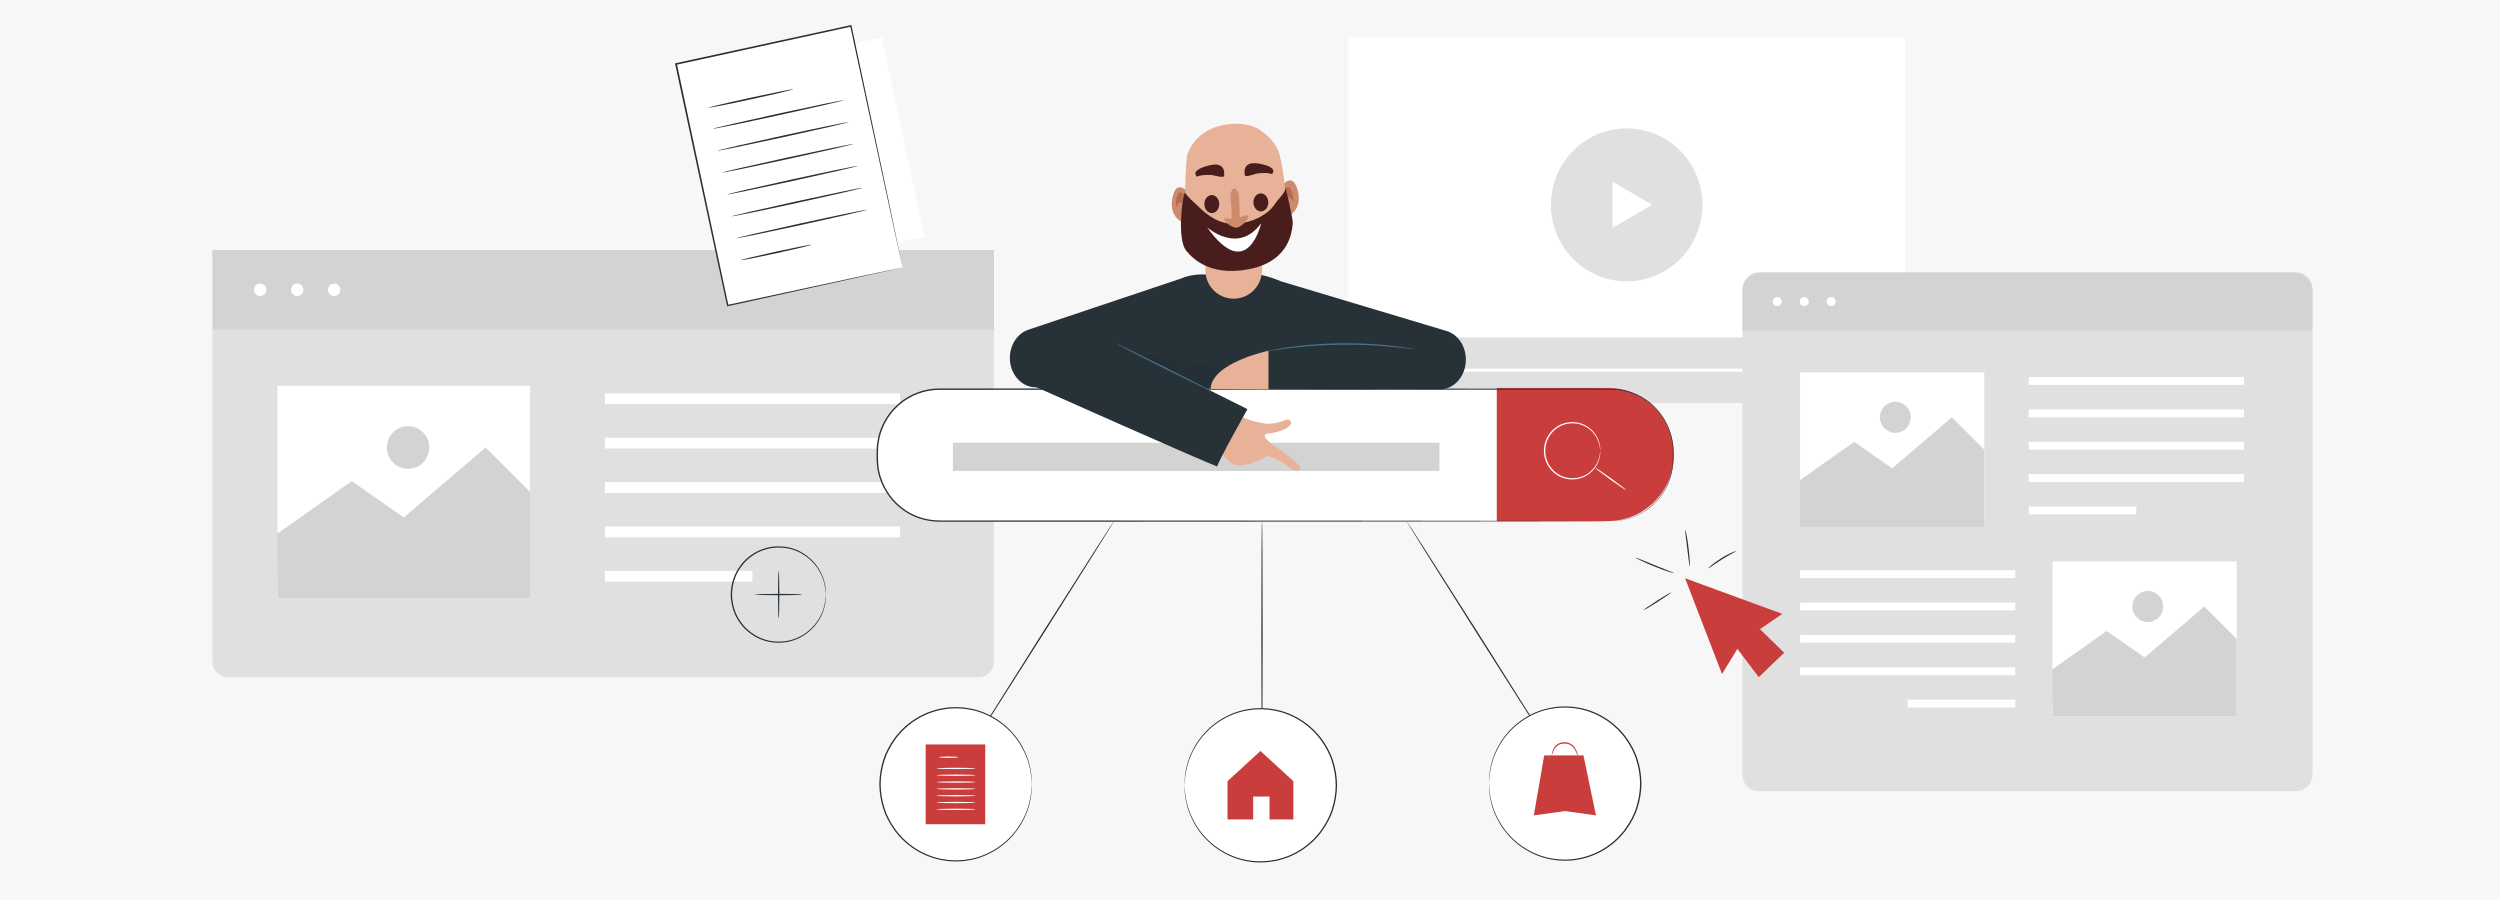 <svg width="200" height="72" viewBox="0 0 200 72" fill="none" xmlns="http://www.w3.org/2000/svg">
<rect width="200" height="72" fill="#F7F7F7"/>
<path d="M70.545 3L59 5.517L62.412 21.467L73.957 18.95L70.545 3Z" fill="white"/>
<path d="M152.41 3H107.867V32.243H152.41V3Z" fill="white"/>
<path d="M136.03 17.811C136.808 14.524 134.799 11.224 131.544 10.439C128.288 9.654 125.019 11.682 124.242 14.968C123.464 18.255 125.473 21.555 128.728 22.34C131.983 23.125 135.253 21.097 136.03 17.811Z" fill="#E0E0E0"/>
<path d="M132.175 16.384L130.593 17.308L129.01 18.23V16.384V14.54L130.593 15.463L132.175 16.384Z" fill="white"/>
<path d="M152.41 26.991H107.867V32.245H152.41V26.991Z" fill="#E0E0E0"/>
<path d="M112.194 29.617L111.553 29.991L110.911 30.367V29.617V28.867L111.553 29.243L112.194 29.617Z" fill="white"/>
<path d="M148.743 29.498H115.887V29.736H148.743V29.498Z" fill="white"/>
<path d="M116.552 29.617C116.552 29.89 116.333 30.112 116.062 30.112C115.79 30.112 115.571 29.89 115.571 29.617C115.571 29.343 115.79 29.122 116.062 29.122C116.333 29.122 116.552 29.343 116.552 29.617Z" fill="white"/>
<path d="M183.703 63.288H140.69C139.976 63.288 139.396 62.702 139.396 61.98V23.103C139.396 22.382 139.976 21.796 140.69 21.796H183.705C184.42 21.796 185 22.382 185 23.103V61.98C184.998 62.704 184.418 63.288 183.703 63.288Z" fill="#E0E0E0"/>
<path d="M184.998 26.431H139.396V23.324C139.396 22.482 140.072 21.798 140.907 21.798H183.486C184.321 21.798 184.998 22.482 184.998 23.324V26.431Z" fill="#D3D3D3"/>
<path d="M142.178 24.486C142.377 24.486 142.539 24.323 142.539 24.122C142.539 23.921 142.377 23.758 142.178 23.758C141.979 23.758 141.817 23.921 141.817 24.122C141.817 24.323 141.979 24.486 142.178 24.486Z" fill="white"/>
<path d="M144.697 24.122C144.697 24.322 144.536 24.486 144.336 24.486C144.138 24.486 143.975 24.324 143.975 24.122C143.975 23.922 144.135 23.758 144.336 23.758C144.536 23.758 144.697 23.922 144.697 24.122Z" fill="white"/>
<path d="M146.494 24.486C146.693 24.486 146.854 24.323 146.854 24.122C146.854 23.921 146.693 23.758 146.494 23.758C146.294 23.758 146.133 23.921 146.133 24.122C146.133 24.323 146.294 24.486 146.494 24.486Z" fill="white"/>
<path d="M179.515 30.164H162.296V30.793H179.515V30.164Z" fill="white"/>
<path d="M179.515 32.755H162.296V33.383H179.515V32.755Z" fill="white"/>
<path d="M179.515 35.345H162.296V35.973H179.515V35.345Z" fill="white"/>
<path d="M179.515 37.933H162.296V38.561H179.515V37.933Z" fill="white"/>
<path d="M170.905 40.523H162.296V41.151H170.905V40.523Z" fill="white"/>
<path d="M144.005 46.244H161.224V45.615H144.005V46.244Z" fill="white"/>
<path d="M144.005 48.834H161.224V48.206H144.005V48.834Z" fill="white"/>
<path d="M144.005 51.422H161.224V50.794H144.005V51.422Z" fill="white"/>
<path d="M144.005 54.013H161.224V53.384H144.005V54.013Z" fill="white"/>
<path d="M152.615 56.601H161.225V55.972H152.615V56.601Z" fill="white"/>
<path d="M178.934 44.92H164.198V57.298H178.934V44.92Z" fill="white"/>
<path d="M164.175 53.56L168.528 50.479L171.568 52.6L176.346 48.52L178.935 51.108V57.297H164.199L164.175 53.56Z" fill="#D3D3D3"/>
<path d="M171.823 49.765C172.504 49.765 173.056 49.207 173.056 48.52C173.056 47.832 172.504 47.275 171.823 47.275C171.142 47.275 170.589 47.832 170.589 48.52C170.589 49.207 171.142 49.765 171.823 49.765Z" fill="#D3D3D3"/>
<path d="M158.742 29.783H144.006V42.161H158.742V29.783Z" fill="white"/>
<path d="M143.98 38.423L148.335 35.345L151.373 37.466L156.153 33.383L158.74 35.973V42.161H144.006L143.98 38.423Z" fill="#D3D3D3"/>
<path d="M151.627 34.628C152.309 34.628 152.861 34.071 152.861 33.383C152.861 32.695 152.309 32.138 151.627 32.138C150.946 32.138 150.394 32.695 150.394 33.383C150.394 34.071 150.946 34.628 151.627 34.628Z" fill="#D3D3D3"/>
<path d="M78.266 54.186H18.25C17.559 54.186 17 53.622 17 52.925V20H79.516V52.925C79.516 53.622 78.957 54.186 78.266 54.186Z" fill="#E0E0E0"/>
<path d="M79.516 20H17V26.351H79.516V20Z" fill="#D3D3D3"/>
<path d="M20.816 23.684C21.089 23.684 21.31 23.461 21.31 23.185C21.31 22.909 21.089 22.686 20.816 22.686C20.543 22.686 20.321 22.909 20.321 23.185C20.321 23.461 20.543 23.684 20.816 23.684Z" fill="white"/>
<path d="M23.774 23.684C24.048 23.684 24.269 23.461 24.269 23.185C24.269 22.909 24.048 22.686 23.774 22.686C23.502 22.686 23.28 22.909 23.28 23.185C23.28 23.461 23.502 23.684 23.774 23.684Z" fill="white"/>
<path d="M26.733 23.684C27.006 23.684 27.228 23.461 27.228 23.185C27.228 22.909 27.006 22.686 26.733 22.686C26.46 22.686 26.239 22.909 26.239 23.185C26.239 23.461 26.46 23.684 26.733 23.684Z" fill="white"/>
<path d="M72 31.471H48.392V32.333H72V31.471Z" fill="white"/>
<path d="M72 35.019H48.392V35.882H72V35.019Z" fill="white"/>
<path d="M72 38.57H48.392V39.433H72V38.57Z" fill="white"/>
<path d="M72 42.119H48.392V42.982H72V42.119Z" fill="white"/>
<path d="M60.195 45.67H48.392V46.533H60.195V45.67Z" fill="white"/>
<path d="M42.4 30.866H22.2V47.835H42.4V30.866Z" fill="white"/>
<path d="M22.165 42.71L28.136 38.489L32.301 41.397L38.853 35.8L42.403 39.352V47.835H22.2L22.165 42.71Z" fill="#D3D3D3"/>
<path d="M34.341 35.8C34.341 36.745 33.583 37.51 32.648 37.51C31.713 37.51 30.955 36.745 30.955 35.8C30.955 34.856 31.713 34.091 32.648 34.091C33.586 34.094 34.341 34.859 34.341 35.8Z" fill="#D3D3D3"/>
<path d="M68.075 2.072L54.087 5.121L58.221 24.445L72.208 21.396L68.075 2.072Z" fill="white"/>
<path d="M72.206 21.394C72.206 21.394 72.196 21.361 72.183 21.3C72.168 21.234 72.148 21.145 72.123 21.027C72.07 20.783 71.991 20.431 71.89 19.973C71.688 19.05 71.396 17.707 71.025 16.008C70.29 12.609 69.248 7.789 68.016 2.084L68.087 2.13C63.875 3.05 59.12 4.089 54.103 5.185H54.101L54.151 5.106C55.691 12.324 57.117 19.007 58.273 24.431L58.209 24.39C62.444 23.478 65.934 22.727 68.372 22.204C69.591 21.945 70.545 21.741 71.201 21.603C71.524 21.534 71.774 21.483 71.946 21.448C72.115 21.409 72.206 21.394 72.206 21.394C72.206 21.394 72.125 21.417 71.958 21.453C71.789 21.491 71.545 21.547 71.224 21.618C70.573 21.764 69.624 21.975 68.413 22.245C65.97 22.785 62.472 23.557 58.227 24.495L58.174 24.508L58.161 24.454C56.998 19.032 55.565 12.352 54.015 5.134L54 5.07L54.063 5.055H54.066C59.083 3.964 63.84 2.927 68.052 2.013L68.11 2L68.123 2.059C69.334 7.784 70.358 12.622 71.083 16.034C71.439 17.73 71.719 19.07 71.913 19.993C72.006 20.446 72.08 20.798 72.13 21.037C72.153 21.152 72.17 21.241 72.183 21.305C72.201 21.364 72.206 21.394 72.206 21.394Z" fill="#263238"/>
<path d="M63.469 7.139C63.476 7.175 61.962 7.536 60.085 7.944C58.207 8.354 56.68 8.655 56.672 8.619C56.665 8.584 58.179 8.222 60.057 7.814C61.934 7.407 63.461 7.103 63.469 7.139Z" fill="#263238"/>
<path d="M67.504 8.015C67.512 8.051 65.172 8.591 62.283 9.223C59.391 9.855 57.041 10.336 57.033 10.301C57.026 10.265 59.363 9.725 62.258 9.093C65.147 8.464 67.497 7.98 67.504 8.015Z" fill="#263238"/>
<path d="M67.88 9.768C67.888 9.804 65.548 10.344 62.659 10.976C59.767 11.608 57.417 12.089 57.41 12.054C57.402 12.018 59.739 11.478 62.633 10.846C65.521 10.214 67.873 9.733 67.88 9.768Z" fill="#263238"/>
<path d="M68.254 11.519C68.261 11.554 65.922 12.095 63.032 12.726C60.14 13.358 57.791 13.84 57.783 13.804C57.775 13.768 60.112 13.228 63.005 12.597C65.897 11.967 68.246 11.483 68.254 11.519Z" fill="#263238"/>
<path d="M68.63 13.272C68.637 13.307 66.298 13.847 63.408 14.479C60.516 15.111 58.167 15.593 58.159 15.557C58.151 15.521 60.488 14.981 63.38 14.349C66.27 13.717 68.622 13.236 68.63 13.272Z" fill="#263238"/>
<path d="M69.003 15.022C69.011 15.058 66.671 15.598 63.782 16.23C60.89 16.862 58.54 17.343 58.532 17.307C58.525 17.272 60.862 16.732 63.754 16.1C66.646 15.47 68.996 14.986 69.003 15.022Z" fill="#263238"/>
<path d="M69.379 16.775C69.387 16.811 67.047 17.351 64.158 17.983C61.266 18.614 58.916 19.096 58.906 19.06C58.898 19.025 61.235 18.485 64.13 17.853C67.02 17.221 69.372 16.739 69.379 16.775Z" fill="#263238"/>
<path d="M64.91 19.583C64.917 19.618 63.663 19.922 62.108 20.26C60.554 20.599 59.287 20.844 59.279 20.808C59.272 20.773 60.526 20.469 62.081 20.13C63.635 19.792 64.902 19.547 64.91 19.583Z" fill="#263238"/>
<path d="M134.806 46.26L137.76 53.919L138.993 51.911L140.699 54.172L142.734 52.218L140.795 50.331L142.584 49.11L134.806 46.26Z" fill="#CA3D3D"/>
<path d="M133.694 47.394C133.71 47.419 133.227 47.757 132.617 48.148C132.006 48.54 131.498 48.836 131.481 48.811C131.465 48.786 131.948 48.447 132.558 48.056C133.171 47.663 133.679 47.366 133.694 47.394Z" fill="#263238"/>
<path d="M133.923 45.85C133.919 45.865 133.737 45.816 133.448 45.724C133.16 45.631 132.765 45.488 132.338 45.314C131.908 45.139 131.527 44.967 131.254 44.836C130.981 44.706 130.815 44.618 130.821 44.605C130.827 44.59 131.004 44.653 131.286 44.767C131.604 44.897 131.973 45.047 132.379 45.215C132.788 45.379 133.156 45.526 133.475 45.654C133.756 45.762 133.929 45.835 133.923 45.85Z" fill="#263238"/>
<path d="M134.814 42.372C134.829 42.37 134.871 42.529 134.923 42.794C134.975 43.057 135.033 43.425 135.083 43.831C135.133 44.239 135.164 44.609 135.181 44.876C135.196 45.145 135.196 45.312 135.179 45.312C135.148 45.314 135.077 44.656 134.975 43.844C134.877 43.034 134.785 42.378 134.814 42.372Z" fill="#263238"/>
<path d="M138.906 44.086C138.918 44.117 138.37 44.355 137.756 44.752C137.139 45.15 136.652 45.499 136.633 45.471C136.625 45.459 136.737 45.36 136.927 45.209C137.118 45.059 137.385 44.857 137.699 44.66C138.322 44.256 138.897 44.06 138.906 44.086Z" fill="#263238"/>
<path d="M66.073 47.564C66.054 47.566 66.079 47.223 65.933 46.639C65.865 46.346 65.727 45.999 65.513 45.633C65.296 45.267 64.981 44.887 64.557 44.565C64.134 44.245 63.598 43.974 62.982 43.865C62.369 43.76 61.68 43.779 61.022 44.031C60.69 44.147 60.372 44.323 60.078 44.544C59.926 44.649 59.795 44.779 59.655 44.908C59.53 45.049 59.399 45.185 59.291 45.343C58.832 45.959 58.574 46.75 58.566 47.566C58.572 48.382 58.83 49.173 59.291 49.789C59.399 49.949 59.53 50.085 59.655 50.224C59.795 50.35 59.926 50.483 60.078 50.588C60.372 50.809 60.69 50.986 61.022 51.101C61.678 51.354 62.369 51.375 62.982 51.267C63.598 51.158 64.132 50.887 64.557 50.567C64.981 50.243 65.294 49.862 65.513 49.499C65.729 49.133 65.867 48.786 65.933 48.493C66.079 47.905 66.052 47.562 66.073 47.564C66.075 47.564 66.075 47.585 66.075 47.625C66.075 47.671 66.073 47.732 66.071 47.808C66.071 47.888 66.067 47.987 66.046 48.102C66.031 48.218 66.015 48.352 65.973 48.5C65.911 48.798 65.777 49.152 65.563 49.526C65.346 49.9 65.031 50.291 64.602 50.626C64.173 50.956 63.63 51.238 62.998 51.356C62.373 51.467 61.665 51.45 60.988 51.194C60.649 51.076 60.32 50.897 60.018 50.67C59.861 50.563 59.726 50.428 59.582 50.298C59.453 50.155 59.318 50.014 59.205 49.85C58.732 49.217 58.466 48.403 58.457 47.564C58.466 46.725 58.732 45.911 59.205 45.278C59.316 45.114 59.453 44.973 59.582 44.83C59.726 44.7 59.861 44.565 60.018 44.458C60.32 44.231 60.649 44.052 60.988 43.934C61.665 43.678 62.371 43.661 62.998 43.772C63.63 43.888 64.173 44.17 64.602 44.502C65.034 44.836 65.348 45.227 65.563 45.602C65.777 45.978 65.911 46.331 65.973 46.628C66.015 46.775 66.029 46.91 66.046 47.026C66.065 47.141 66.071 47.24 66.071 47.32C66.073 47.396 66.073 47.455 66.075 47.503C66.075 47.543 66.075 47.564 66.073 47.564Z" fill="#263238"/>
<path d="M62.294 49.48C62.265 49.48 62.24 48.622 62.24 47.564C62.24 46.506 62.265 45.648 62.294 45.648C62.324 45.648 62.349 46.506 62.349 47.564C62.349 48.622 62.324 49.48 62.294 49.48Z" fill="#263238"/>
<path d="M64.192 47.564C64.192 47.593 63.342 47.619 62.294 47.619C61.247 47.619 60.397 47.593 60.397 47.564C60.397 47.535 61.247 47.509 62.294 47.509C63.342 47.509 64.192 47.535 64.192 47.564Z" fill="#263238"/>
<path d="M124.053 59.896C124.028 59.913 121.412 55.827 118.21 50.771C115.006 45.713 112.432 41.604 112.457 41.587C112.482 41.57 115.098 45.657 118.302 50.712C121.504 55.768 124.078 59.879 124.053 59.896Z" fill="#263238"/>
<path d="M125.191 68.817C128.544 68.817 131.263 66.072 131.263 62.687C131.263 59.301 128.544 56.556 125.191 56.556C121.837 56.556 119.118 59.301 119.118 62.687C119.118 66.072 121.837 68.817 125.191 68.817Z" fill="white"/>
<path d="M119.118 62.687C119.118 62.687 119.116 62.653 119.118 62.588C119.121 62.516 119.125 62.42 119.127 62.295C119.129 62.23 119.131 62.159 119.135 62.081C119.141 62.001 119.158 61.917 119.168 61.822C119.195 61.635 119.218 61.421 119.287 61.185C119.389 60.708 119.606 60.142 119.95 59.541C120.297 58.943 120.802 58.317 121.493 57.782C122.181 57.255 123.053 56.804 124.062 56.62C124.314 56.582 124.57 56.529 124.834 56.527C124.966 56.523 125.099 56.508 125.232 56.51C125.366 56.516 125.501 56.523 125.636 56.529C125.774 56.531 125.909 56.55 126.045 56.573C126.18 56.596 126.32 56.611 126.457 56.641C126.728 56.714 127.007 56.769 127.274 56.88C127.549 56.969 127.807 57.105 128.074 57.234C128.203 57.305 128.328 57.387 128.455 57.463C128.586 57.536 128.705 57.627 128.826 57.719C129.075 57.892 129.292 58.106 129.521 58.315C129.727 58.544 129.944 58.769 130.123 59.029C130.488 59.541 130.807 60.108 131 60.733C131.2 61.353 131.309 62.014 131.317 62.685C131.309 63.355 131.2 64.016 131 64.636C130.807 65.261 130.488 65.829 130.123 66.34C129.946 66.6 129.73 66.825 129.521 67.057C129.292 67.265 129.075 67.48 128.826 67.652C128.705 67.744 128.586 67.835 128.455 67.909C128.326 67.984 128.203 68.066 128.074 68.138C127.807 68.266 127.549 68.403 127.274 68.491C127.007 68.603 126.728 68.657 126.457 68.731C126.32 68.758 126.182 68.775 126.045 68.798C125.909 68.821 125.772 68.84 125.636 68.842C125.501 68.849 125.366 68.855 125.232 68.861C125.099 68.863 124.966 68.851 124.834 68.844C124.57 68.842 124.314 68.79 124.062 68.752C123.053 68.567 122.183 68.117 121.493 67.589C120.804 67.057 120.297 66.43 119.95 65.831C119.606 65.229 119.389 64.663 119.287 64.186C119.22 63.951 119.195 63.734 119.168 63.549C119.156 63.456 119.141 63.37 119.135 63.292C119.133 63.215 119.129 63.141 119.127 63.078C119.123 62.954 119.121 62.857 119.118 62.785C119.116 62.72 119.118 62.687 119.118 62.687C119.118 62.687 119.125 62.72 119.129 62.785C119.133 62.855 119.139 62.952 119.15 63.076C119.154 63.141 119.158 63.212 119.162 63.29C119.17 63.368 119.187 63.454 119.202 63.547C119.231 63.732 119.258 63.946 119.329 64.178C119.437 64.651 119.656 65.208 120.002 65.801C120.352 66.39 120.854 67.006 121.539 67.528C122.222 68.045 123.083 68.485 124.076 68.663C124.326 68.699 124.578 68.752 124.839 68.752C124.968 68.756 125.099 68.769 125.232 68.766C125.363 68.76 125.497 68.752 125.63 68.746C125.765 68.743 125.899 68.725 126.032 68.701C126.165 68.678 126.303 68.663 126.438 68.634C126.705 68.56 126.98 68.506 127.24 68.396C127.511 68.308 127.765 68.174 128.026 68.047C128.153 67.978 128.276 67.896 128.401 67.82C128.53 67.749 128.646 67.658 128.763 67.568C129.007 67.397 129.221 67.185 129.446 66.981C129.648 66.754 129.861 66.533 130.036 66.276C130.394 65.774 130.707 65.217 130.896 64.603C131.092 63.993 131.198 63.345 131.206 62.685C131.198 62.026 131.092 61.379 130.896 60.769C130.707 60.155 130.394 59.597 130.036 59.095C129.861 58.838 129.648 58.617 129.446 58.39C129.221 58.186 129.009 57.974 128.763 57.803C128.646 57.713 128.528 57.623 128.401 57.551C128.276 57.475 128.153 57.395 128.026 57.324C127.765 57.198 127.511 57.063 127.24 56.975C126.978 56.863 126.703 56.811 126.438 56.737C126.303 56.71 126.168 56.693 126.032 56.67C125.899 56.647 125.763 56.628 125.63 56.626C125.497 56.62 125.363 56.611 125.232 56.605C125.101 56.603 124.97 56.615 124.839 56.62C124.578 56.622 124.326 56.672 124.076 56.708C123.083 56.885 122.22 57.326 121.539 57.843C120.854 58.365 120.352 58.981 120.002 59.57C119.656 60.161 119.435 60.72 119.327 61.194C119.256 61.427 119.229 61.642 119.2 61.825C119.185 61.917 119.168 62.001 119.16 62.081C119.156 62.159 119.152 62.23 119.148 62.295C119.139 62.42 119.133 62.516 119.127 62.586C119.125 62.653 119.118 62.687 119.118 62.687Z" fill="#263238"/>
<path d="M123.535 60.434L122.703 65.231L125.191 64.886L127.678 65.231L126.678 60.434H123.535Z" fill="#CA3D3D"/>
<path d="M126.24 60.498C126.222 60.504 126.172 60.327 126.04 60.073C125.974 59.947 125.88 59.803 125.743 59.684C125.672 59.627 125.591 59.576 125.499 59.541C125.407 59.509 125.305 59.49 125.201 59.488C124.989 59.486 124.784 59.526 124.634 59.627C124.482 59.726 124.387 59.867 124.324 59.993C124.199 60.249 124.157 60.43 124.139 60.424C124.128 60.422 124.143 60.239 124.253 59.959C124.312 59.822 124.407 59.658 124.578 59.541C124.747 59.421 124.974 59.374 125.201 59.377C125.318 59.379 125.43 59.4 125.534 59.438C125.636 59.48 125.728 59.538 125.805 59.604C125.955 59.742 126.047 59.9 126.107 60.035C126.228 60.312 126.251 60.495 126.24 60.498Z" fill="#CA3D3D"/>
<path d="M100.96 60.306C100.931 60.306 100.906 56.085 100.906 50.878C100.906 45.671 100.931 41.45 100.96 41.45C100.989 41.45 101.014 45.671 101.014 50.878C101.014 56.085 100.989 60.306 100.96 60.306Z" fill="#263238"/>
<path d="M100.835 68.954C104.189 68.954 106.907 66.209 106.907 62.823C106.907 59.438 104.189 56.693 100.835 56.693C97.482 56.693 94.763 59.438 94.763 62.823C94.763 66.209 97.482 68.954 100.835 68.954Z" fill="white"/>
<path d="M94.766 62.823C94.766 62.823 94.764 62.79 94.766 62.725C94.768 62.653 94.772 62.556 94.775 62.432C94.777 62.367 94.779 62.296 94.783 62.218C94.789 62.138 94.806 62.054 94.816 61.959C94.843 61.772 94.866 61.557 94.935 61.322C95.037 60.844 95.254 60.279 95.597 59.677C95.945 59.08 96.449 58.453 97.141 57.919C97.828 57.391 98.701 56.941 99.709 56.756C99.961 56.718 100.218 56.666 100.482 56.664C100.613 56.66 100.747 56.645 100.88 56.647C101.013 56.653 101.149 56.66 101.284 56.666C101.422 56.668 101.557 56.687 101.692 56.71C101.828 56.733 101.967 56.748 102.105 56.777C102.376 56.851 102.655 56.906 102.921 57.017C103.196 57.105 103.455 57.242 103.721 57.37C103.851 57.442 103.976 57.524 104.103 57.599C104.234 57.673 104.353 57.764 104.473 57.856C104.723 58.029 104.94 58.243 105.169 58.451C105.375 58.681 105.592 58.906 105.771 59.166C106.136 59.677 106.454 60.245 106.648 60.87C106.848 61.49 106.956 62.151 106.965 62.821C106.956 63.492 106.848 64.153 106.648 64.773C106.454 65.397 106.136 65.965 105.771 66.476C105.594 66.737 105.377 66.962 105.169 67.194C104.94 67.402 104.723 67.616 104.473 67.789C104.353 67.881 104.234 67.972 104.103 68.045C103.973 68.121 103.851 68.203 103.721 68.275C103.455 68.403 103.196 68.54 102.921 68.628C102.655 68.739 102.376 68.794 102.105 68.868C101.967 68.895 101.83 68.912 101.692 68.935C101.557 68.958 101.42 68.977 101.284 68.979C101.149 68.985 101.013 68.992 100.88 69C100.747 69.002 100.613 68.987 100.482 68.983C100.218 68.981 99.961 68.928 99.709 68.891C98.701 68.706 97.83 68.256 97.141 67.728C96.451 67.196 95.945 66.569 95.597 65.97C95.254 65.368 95.037 64.802 94.935 64.325C94.868 64.09 94.843 63.873 94.816 63.688C94.804 63.595 94.789 63.509 94.783 63.431C94.781 63.353 94.777 63.28 94.775 63.217C94.77 63.093 94.768 62.996 94.766 62.924C94.764 62.857 94.766 62.823 94.766 62.823C94.766 62.823 94.772 62.857 94.777 62.922C94.781 62.992 94.787 63.088 94.797 63.212C94.802 63.278 94.806 63.349 94.81 63.427C94.818 63.505 94.835 63.591 94.85 63.684C94.879 63.869 94.906 64.083 94.977 64.314C95.085 64.788 95.304 65.345 95.65 65.938C95.999 66.527 96.501 67.143 97.187 67.665C97.87 68.182 98.73 68.621 99.724 68.8C99.974 68.836 100.226 68.889 100.486 68.889C100.616 68.893 100.747 68.905 100.88 68.903C101.011 68.897 101.145 68.889 101.278 68.882C101.413 68.88 101.547 68.861 101.68 68.838C101.813 68.815 101.951 68.8 102.086 68.771C102.353 68.697 102.628 68.642 102.89 68.533C103.161 68.445 103.415 68.31 103.676 68.184C103.803 68.115 103.926 68.033 104.051 67.957C104.18 67.885 104.296 67.795 104.413 67.705C104.659 67.534 104.871 67.322 105.096 67.118C105.298 66.891 105.511 66.67 105.686 66.413C106.044 65.911 106.356 65.353 106.546 64.739C106.742 64.129 106.848 63.482 106.856 62.821C106.848 62.163 106.742 61.515 106.546 60.906C106.356 60.291 106.044 59.734 105.686 59.231C105.511 58.975 105.298 58.754 105.096 58.527C104.871 58.323 104.659 58.111 104.413 57.94C104.296 57.85 104.178 57.759 104.051 57.688C103.926 57.612 103.803 57.532 103.676 57.461C103.415 57.335 103.161 57.2 102.89 57.112C102.628 57 102.353 56.948 102.088 56.874C101.953 56.847 101.817 56.83 101.682 56.807C101.549 56.784 101.413 56.765 101.28 56.763C101.147 56.756 101.013 56.748 100.882 56.742C100.751 56.739 100.62 56.752 100.488 56.756C100.228 56.758 99.976 56.809 99.726 56.845C98.732 57.021 97.87 57.463 97.189 57.98C96.504 58.502 96.001 59.118 95.652 59.707C95.306 60.298 95.085 60.857 94.977 61.33C94.906 61.564 94.879 61.778 94.85 61.961C94.835 62.054 94.818 62.138 94.81 62.218C94.806 62.296 94.802 62.367 94.797 62.432C94.789 62.556 94.783 62.653 94.777 62.722C94.77 62.79 94.766 62.823 94.766 62.823Z" fill="#263238"/>
<path d="M100.835 60.079L98.202 62.495V65.557H100.254V63.721H101.558V65.557H103.47V62.495L100.835 60.079Z" fill="#CA3D3D"/>
<path d="M77.455 60.111C77.43 60.094 80.044 55.921 83.294 50.79C86.545 45.659 89.199 41.511 89.224 41.528C89.249 41.545 86.635 45.718 83.385 50.849C80.136 55.98 77.48 60.127 77.455 60.111Z" fill="#263238"/>
<path d="M76.472 68.876C79.825 68.876 82.544 66.131 82.544 62.746C82.544 59.36 79.825 56.615 76.472 56.615C73.118 56.615 70.4 59.36 70.4 62.746C70.4 66.131 73.118 68.876 76.472 68.876Z" fill="white"/>
<path d="M82.544 62.746C82.544 62.746 82.538 62.712 82.533 62.647C82.529 62.577 82.523 62.481 82.513 62.357C82.508 62.291 82.504 62.22 82.5 62.142C82.492 62.064 82.475 61.978 82.46 61.886C82.431 61.7 82.404 61.486 82.334 61.255C82.225 60.781 82.006 60.224 81.659 59.631C81.309 59.042 80.807 58.426 80.121 57.904C79.438 57.387 78.578 56.948 77.584 56.769C77.334 56.733 77.082 56.683 76.822 56.681C76.692 56.676 76.561 56.664 76.428 56.666C76.297 56.672 76.163 56.681 76.03 56.687C75.895 56.689 75.761 56.708 75.628 56.731C75.495 56.754 75.357 56.769 75.222 56.798C74.955 56.872 74.68 56.927 74.42 57.036C74.149 57.124 73.895 57.259 73.635 57.385C73.507 57.454 73.385 57.536 73.26 57.612C73.13 57.684 73.014 57.774 72.897 57.864C72.653 58.035 72.439 58.247 72.214 58.451C72.012 58.678 71.799 58.899 71.624 59.156C71.266 59.658 70.954 60.216 70.764 60.83C70.568 61.44 70.462 62.087 70.454 62.746C70.462 63.406 70.568 64.054 70.764 64.664C70.954 65.278 71.266 65.835 71.624 66.338C71.799 66.594 72.012 66.815 72.214 67.042C72.439 67.246 72.651 67.459 72.897 67.629C73.016 67.719 73.132 67.81 73.26 67.881C73.385 67.957 73.507 68.037 73.635 68.108C73.895 68.234 74.149 68.369 74.42 68.457C74.682 68.569 74.957 68.624 75.222 68.695C75.357 68.722 75.493 68.739 75.628 68.762C75.761 68.785 75.897 68.804 76.03 68.806C76.163 68.813 76.297 68.821 76.428 68.828C76.559 68.83 76.69 68.817 76.822 68.813C77.082 68.811 77.334 68.76 77.584 68.725C78.578 68.546 79.44 68.106 80.121 67.589C80.807 67.067 81.309 66.451 81.659 65.862C82.004 65.271 82.225 64.712 82.331 64.239C82.402 64.005 82.429 63.791 82.459 63.608C82.473 63.515 82.49 63.431 82.498 63.351C82.502 63.273 82.506 63.202 82.51 63.137C82.519 63.013 82.525 62.916 82.531 62.847C82.54 62.779 82.544 62.746 82.544 62.746C82.544 62.746 82.546 62.779 82.544 62.844C82.542 62.916 82.538 63.013 82.535 63.137C82.533 63.202 82.531 63.273 82.527 63.351C82.521 63.431 82.504 63.515 82.494 63.608C82.467 63.795 82.444 64.01 82.375 64.245C82.273 64.722 82.056 65.288 81.713 65.89C81.365 66.487 80.861 67.114 80.169 67.648C79.482 68.176 78.609 68.626 77.601 68.811C77.349 68.849 77.093 68.901 76.828 68.903C76.697 68.907 76.563 68.922 76.43 68.92C76.297 68.914 76.161 68.907 76.026 68.899C75.888 68.897 75.753 68.878 75.618 68.855C75.482 68.832 75.343 68.817 75.205 68.788C74.934 68.714 74.655 68.659 74.389 68.548C74.114 68.46 73.855 68.323 73.589 68.195C73.46 68.123 73.335 68.041 73.207 67.965C73.076 67.892 72.958 67.801 72.837 67.709C72.587 67.536 72.37 67.322 72.141 67.114C71.935 66.884 71.718 66.659 71.539 66.397C71.174 65.885 70.856 65.318 70.662 64.693C70.462 64.073 70.354 63.412 70.345 62.741C70.354 62.071 70.462 61.41 70.662 60.79C70.856 60.165 71.174 59.597 71.539 59.086C71.716 58.826 71.933 58.601 72.141 58.371C72.37 58.163 72.587 57.949 72.837 57.776C72.958 57.684 73.076 57.593 73.207 57.52C73.337 57.444 73.46 57.362 73.589 57.29C73.855 57.162 74.114 57.025 74.389 56.937C74.655 56.826 74.934 56.771 75.205 56.697C75.343 56.67 75.48 56.653 75.618 56.63C75.753 56.607 75.891 56.588 76.026 56.586C76.161 56.58 76.297 56.573 76.43 56.567C76.563 56.565 76.697 56.578 76.828 56.584C77.093 56.586 77.349 56.638 77.601 56.676C78.609 56.861 79.48 57.311 80.169 57.839C80.859 58.371 81.365 58.998 81.713 59.597C82.058 60.199 82.273 60.765 82.375 61.242C82.442 61.477 82.467 61.694 82.494 61.879C82.506 61.972 82.521 62.058 82.527 62.138C82.529 62.216 82.533 62.289 82.535 62.352C82.54 62.476 82.542 62.573 82.544 62.645C82.546 62.712 82.544 62.746 82.544 62.746Z" fill="#263238"/>
<path d="M78.821 59.555H74.053V65.938H78.821V59.555Z" fill="#CA3D3D"/>
<path d="M76.67 60.575C76.67 60.605 76.32 60.63 75.886 60.63C75.453 60.63 75.103 60.605 75.103 60.575C75.103 60.546 75.453 60.521 75.886 60.521C76.318 60.521 76.67 60.544 76.67 60.575Z" fill="white"/>
<path d="M78.049 61.473C78.049 61.503 77.347 61.528 76.482 61.528C75.618 61.528 74.916 61.503 74.916 61.473C74.916 61.444 75.616 61.419 76.482 61.419C77.349 61.419 78.049 61.442 78.049 61.473Z" fill="white"/>
<path d="M78.049 62.018C78.049 62.047 77.347 62.073 76.482 62.073C75.618 62.073 74.916 62.047 74.916 62.018C74.916 61.989 75.616 61.963 76.482 61.963C77.349 61.963 78.049 61.989 78.049 62.018Z" fill="white"/>
<path d="M78.049 62.565C78.049 62.594 77.347 62.619 76.482 62.619C75.618 62.619 74.916 62.594 74.916 62.565C74.916 62.535 75.616 62.51 76.482 62.51C77.349 62.51 78.049 62.533 78.049 62.565Z" fill="white"/>
<path d="M78.049 63.109C78.049 63.139 77.347 63.164 76.482 63.164C75.618 63.164 74.916 63.139 74.916 63.109C74.916 63.08 75.616 63.055 76.482 63.055C77.349 63.055 78.049 63.08 78.049 63.109Z" fill="white"/>
<path d="M78.049 63.656C78.049 63.686 77.347 63.711 76.482 63.711C75.618 63.711 74.916 63.686 74.916 63.656C74.916 63.627 75.616 63.602 76.482 63.602C77.349 63.602 78.049 63.625 78.049 63.656Z" fill="white"/>
<path d="M78.049 64.201C78.049 64.23 77.347 64.256 76.482 64.256C75.618 64.256 74.916 64.23 74.916 64.201C74.916 64.171 75.616 64.146 76.482 64.146C77.349 64.146 78.049 64.171 78.049 64.201Z" fill="white"/>
<path d="M78.049 64.748C78.049 64.777 77.347 64.802 76.482 64.802C75.618 64.802 74.916 64.777 74.916 64.748C74.916 64.718 75.616 64.693 76.482 64.693C77.349 64.691 78.049 64.716 78.049 64.748Z" fill="white"/>
<path d="M128.892 41.686H75.134C72.397 41.686 70.179 39.446 70.179 36.683V36.134C70.179 33.371 72.397 31.131 75.134 31.131H128.892C131.629 31.131 133.848 33.371 133.848 36.134V36.683C133.848 39.444 131.629 41.686 128.892 41.686Z" fill="white"/>
<path d="M119.741 31.034V41.684H128.636C131.55 41.684 133.91 39.299 133.91 36.359C133.91 33.417 131.548 31.034 128.636 31.034H119.741Z" fill="#CA3D3D"/>
<path d="M128.019 36.065C128.005 36.067 128.017 35.865 127.93 35.52C127.842 35.183 127.619 34.689 127.117 34.306C126.87 34.119 126.557 33.962 126.197 33.898C125.838 33.837 125.436 33.85 125.053 33.997C124.859 34.065 124.674 34.168 124.503 34.298C124.33 34.424 124.174 34.582 124.045 34.765C123.778 35.124 123.626 35.585 123.622 36.062C123.626 36.538 123.776 37 124.045 37.36C124.174 37.543 124.33 37.701 124.503 37.827C124.674 37.957 124.859 38.058 125.053 38.128C125.436 38.275 125.84 38.288 126.197 38.227C126.557 38.163 126.87 38.006 127.117 37.819C127.619 37.438 127.842 36.942 127.93 36.605C128.017 36.264 128.005 36.062 128.019 36.065C128.019 36.065 128.046 36.267 127.969 36.618C127.892 36.965 127.676 37.478 127.163 37.882C126.909 38.079 126.586 38.248 126.211 38.317C125.84 38.384 125.418 38.376 125.016 38.222C124.814 38.153 124.618 38.046 124.439 37.911C124.257 37.779 124.091 37.614 123.955 37.423C123.674 37.047 123.514 36.561 123.51 36.062C123.514 35.564 123.674 35.078 123.955 34.702C124.091 34.511 124.257 34.346 124.439 34.214C124.618 34.079 124.814 33.972 125.016 33.903C125.418 33.751 125.838 33.741 126.211 33.808C126.586 33.877 126.909 34.046 127.163 34.243C127.676 34.647 127.894 35.16 127.971 35.507C128.049 35.863 128.019 36.065 128.019 36.065Z" fill="white"/>
<path d="M130.088 39.209C130.071 39.234 129.496 38.847 128.805 38.349C128.113 37.848 127.567 37.423 127.584 37.398C127.601 37.373 128.176 37.758 128.867 38.258C129.559 38.759 130.107 39.185 130.088 39.209Z" fill="white"/>
<path d="M115.154 35.419H76.232V37.678H115.154V35.419Z" fill="#D3D3D3"/>
<path d="M128.892 41.686C128.892 41.686 129.015 41.675 129.253 41.663C129.371 41.663 129.519 41.636 129.692 41.608C129.867 41.589 130.065 41.53 130.29 41.471C130.732 41.333 131.269 41.108 131.817 40.698C131.886 40.647 131.954 40.594 132.023 40.54C132.09 40.483 132.154 40.42 132.223 40.357C132.363 40.237 132.488 40.094 132.619 39.947C132.754 39.804 132.86 39.629 132.99 39.465C133.044 39.375 133.098 39.284 133.154 39.192L133.237 39.053L133.308 38.904C133.514 38.51 133.65 38.056 133.746 37.575C133.764 37.453 133.783 37.328 133.802 37.205C133.808 37.078 133.814 36.95 133.823 36.822C133.833 36.563 133.831 36.296 133.823 36.027C133.808 34.95 133.406 33.772 132.571 32.83C131.748 31.888 130.471 31.211 129.05 31.175C127.63 31.16 126.122 31.173 124.543 31.171C111.898 31.175 94.434 31.181 75.143 31.188C73.947 31.19 72.772 31.644 71.891 32.437C71.008 33.223 70.418 34.332 70.283 35.499C70.254 35.644 70.258 35.791 70.248 35.936C70.237 36.081 70.235 36.229 70.237 36.378C70.233 36.675 70.245 36.965 70.272 37.255C70.331 37.835 70.51 38.397 70.766 38.912C71.283 39.943 72.153 40.775 73.189 41.225C73.705 41.45 74.257 41.581 74.814 41.619C75.091 41.64 75.372 41.636 75.653 41.636C75.934 41.636 76.213 41.636 76.493 41.636C77.609 41.636 78.715 41.636 79.809 41.636C81.996 41.636 84.139 41.638 86.229 41.638C94.588 41.642 102.116 41.646 108.436 41.65C114.756 41.657 119.872 41.663 123.41 41.667C125.176 41.671 126.549 41.675 127.48 41.678C127.944 41.68 128.298 41.682 128.538 41.684C128.771 41.682 128.892 41.686 128.892 41.686C128.892 41.686 128.769 41.69 128.532 41.692C128.292 41.694 127.938 41.694 127.474 41.699C126.542 41.701 125.17 41.705 123.403 41.709C119.866 41.713 114.752 41.72 108.43 41.726C102.108 41.73 94.58 41.732 86.223 41.739C84.133 41.739 81.992 41.741 79.802 41.741C78.709 41.741 77.603 41.741 76.486 41.741C76.207 41.741 75.928 41.741 75.647 41.741C75.366 41.741 75.087 41.745 74.801 41.724C74.234 41.686 73.67 41.551 73.141 41.322C72.083 40.862 71.193 40.01 70.664 38.958C70.402 38.433 70.22 37.858 70.16 37.265C70.133 36.969 70.12 36.67 70.125 36.376C70.123 36.229 70.125 36.079 70.135 35.93C70.145 35.781 70.141 35.631 70.17 35.482C70.31 34.29 70.912 33.156 71.814 32.353C72.712 31.543 73.916 31.078 75.136 31.076C94.426 31.083 111.89 31.089 124.536 31.093C126.118 31.097 127.621 31.087 129.046 31.106C130.488 31.146 131.779 31.835 132.61 32.79C133.452 33.745 133.856 34.94 133.869 36.027C133.877 36.3 133.877 36.563 133.867 36.824C133.86 36.954 133.852 37.083 133.846 37.211C133.827 37.337 133.808 37.461 133.789 37.585C133.694 38.071 133.554 38.529 133.344 38.925C133.319 38.975 133.296 39.026 133.271 39.074L133.185 39.215C133.129 39.307 133.073 39.4 133.019 39.49C132.89 39.657 132.781 39.831 132.644 39.974C132.513 40.121 132.385 40.264 132.244 40.384C132.175 40.445 132.111 40.508 132.042 40.567C131.971 40.62 131.9 40.672 131.831 40.725C131.279 41.133 130.738 41.358 130.292 41.492C130.065 41.549 129.867 41.608 129.692 41.625C129.517 41.652 129.371 41.675 129.25 41.675C129.015 41.682 128.892 41.686 128.892 41.686Z" fill="#263238"/>
<path d="M101.306 35.123C101.117 34.9 101.098 34.71 101.525 34.672C102.464 34.586 103.158 34.172 103.266 33.932C103.375 33.692 103.077 33.459 102.823 33.602C102.616 33.718 102.212 33.808 101.908 33.863C101.656 33.909 101.398 33.913 101.146 33.873C100.927 33.84 100.735 33.802 100.562 33.764C100.562 33.764 99.569 33.547 99.138 33.209L97.034 35.478L98.021 36.603C98.021 36.603 98.492 37.314 99.338 37.23C100.183 37.146 101.323 36.532 101.323 36.532C101.477 36.294 102.839 37.141 103.279 37.459C103.712 37.774 104.041 37.697 104.024 37.392C104.014 37.183 102.693 36.176 102.252 35.873C102.01 35.711 101.535 35.392 101.306 35.123Z" fill="#E8B299"/>
<path d="M100.071 37.095C100.073 37.108 100.01 37.135 99.902 37.133C99.794 37.131 99.644 37.089 99.51 36.986C99.377 36.885 99.296 36.748 99.265 36.645C99.231 36.54 99.242 36.473 99.254 36.471C99.284 36.464 99.335 36.721 99.577 36.897C99.811 37.085 100.069 37.064 100.071 37.095Z" fill="#E8B299"/>
<path d="M100.904 36.763C100.906 36.775 100.844 36.799 100.74 36.792C100.637 36.786 100.494 36.742 100.369 36.643C100.244 36.544 100.165 36.416 100.133 36.315C100.102 36.216 100.108 36.149 100.121 36.147C100.15 36.14 100.206 36.382 100.433 36.555C100.658 36.738 100.904 36.731 100.904 36.763Z" fill="#E8B299"/>
<path d="M115.763 26.49L102.5 22.515C101.4 22.044 100.569 21.928 100.569 21.928L96.09 21.957C95.482 21.957 94.909 22.09 94.371 22.319L82.298 26.368C81.404 26.654 80.788 27.579 80.788 28.633C80.788 29.932 81.715 30.984 82.858 30.984H88.433C88.416 31.036 88.408 31.066 88.408 31.066L107.797 31.139C107.797 31.137 107.797 31.135 107.797 31.131L115.198 31.148C116.342 31.148 117.269 30.084 117.269 28.773C117.273 27.711 116.656 26.778 115.763 26.49Z" fill="#263238"/>
<path d="M113.105 27.936C113.105 27.941 113.063 27.939 112.984 27.93C112.894 27.92 112.782 27.907 112.642 27.89C112.346 27.852 111.917 27.804 111.386 27.751C110.324 27.646 108.853 27.554 107.226 27.575C105.599 27.598 104.129 27.728 103.07 27.861C102.541 27.926 102.114 27.987 101.819 28.031C101.681 28.05 101.569 28.067 101.479 28.079C101.402 28.09 101.36 28.092 101.358 28.088C101.358 28.084 101.398 28.073 101.475 28.056C101.564 28.037 101.675 28.016 101.812 27.987C102.106 27.928 102.533 27.857 103.062 27.781C104.12 27.629 105.593 27.484 107.226 27.461C108.857 27.44 110.334 27.545 111.396 27.669C111.928 27.73 112.357 27.791 112.65 27.842C112.788 27.865 112.9 27.886 112.99 27.901C113.065 27.924 113.107 27.934 113.105 27.936Z" fill="#45758B"/>
<g opacity="0.2">
<path opacity="0.2" d="M89.383 27.909L97.767 29.505L96.798 31.097L96.544 31.102L89.383 27.909Z" fill="black"/>
</g>
<path d="M82.313 30.712C82.313 30.712 97.469 37.463 97.39 37.312C97.311 37.158 99.796 32.731 99.796 32.731L87.516 26.605L82.313 30.712Z" fill="#263238"/>
<path d="M89.268 27.478C89.272 27.472 89.383 27.518 89.581 27.61C89.795 27.711 90.076 27.846 90.414 28.008C91.116 28.346 92.082 28.822 93.147 29.354C94.211 29.886 95.174 30.372 95.867 30.729C96.201 30.904 96.475 31.047 96.686 31.158C96.877 31.261 96.984 31.322 96.98 31.329C96.975 31.335 96.865 31.289 96.667 31.196C96.453 31.095 96.171 30.961 95.834 30.799C95.132 30.46 94.165 29.983 93.099 29.453C92.034 28.921 91.072 28.435 90.378 28.077C90.045 27.903 89.77 27.76 89.56 27.648C89.37 27.545 89.266 27.484 89.268 27.478Z" fill="#45758B"/>
<path d="M100.958 21.703C100.994 20.879 101.037 20.134 101.037 20.134C101.037 20.134 102.86 19.903 102.939 18.023C103.018 16.143 99.796 15.577 99.796 15.577L96.336 16.658L96.432 21.758C96.513 23.001 97.565 23.951 98.798 23.892C99.971 23.838 100.908 22.887 100.958 21.703Z" fill="#E8B299"/>
<path d="M101.477 31.15V28.061C101.477 28.061 96.934 29.011 96.85 31.112L101.477 31.15Z" fill="#E8B299"/>
<path d="M95.463 15.873C95.463 15.873 94.259 14.008 93.832 15.659C93.405 17.308 94.576 18.046 95.323 17.863C96.071 17.682 95.463 15.873 95.463 15.873Z" fill="#CD8B6D"/>
<path d="M95.334 16.189C95.334 16.189 94.507 15.011 94.245 15.508C93.982 16.004 94.08 16.622 94.08 16.622C94.08 16.622 94.217 15.937 94.744 16.307C94.744 16.307 94.282 17.413 95.282 17.066C95.282 17.066 95.688 16.721 95.334 16.189Z" fill="#B66C50"/>
<path d="M102.156 15.402C102.156 15.402 103.248 13.457 103.772 15.074C104.295 16.689 103.17 17.508 102.412 17.379C101.656 17.249 102.156 15.402 102.156 15.402Z" fill="#CD8B6D"/>
<path d="M102.185 15.84C102.185 15.84 102.941 14.607 103.233 15.083C103.525 15.56 103.464 16.185 103.464 16.185C103.464 16.185 103.285 15.51 102.783 15.918C102.783 15.918 103.31 16.988 102.291 16.713C102.289 16.71 101.864 16.395 102.185 15.84Z" fill="#B66C50"/>
<path d="M99.296 21.617C95.686 21.741 94.984 18.263 94.847 17.022C94.79 16.513 94.79 15.676 94.815 14.851C94.851 13.67 94.934 12.517 94.965 12.427C95.923 9.607 99.475 9.548 100.69 10.33C102.246 11.333 102.396 12.481 102.396 12.481C102.554 13.163 102.675 13.863 102.75 14.553C103.137 18.126 102.321 21.514 99.296 21.617Z" fill="#E8B299"/>
<path d="M97.54 16.307C97.55 16.704 97.294 17.037 96.965 17.047C96.636 17.058 96.361 16.744 96.35 16.347C96.338 15.949 96.596 15.617 96.923 15.607C97.254 15.596 97.529 15.909 97.54 16.307Z" fill="#4A1D1D"/>
<path d="M101.464 16.172C101.477 16.57 101.219 16.902 100.889 16.912C100.56 16.923 100.285 16.61 100.273 16.212C100.262 15.815 100.519 15.482 100.848 15.472C101.177 15.461 101.452 15.775 101.464 16.172Z" fill="#4A1D1D"/>
<path d="M102.835 15.03C102.858 15.405 102.225 15.951 102.029 16.271C101.991 16.332 101.95 16.391 101.906 16.45C101.648 16.797 101.279 17.098 100.846 17.333C100.792 17.365 100.735 17.394 100.677 17.424C100.135 17.691 99.513 17.861 98.892 17.901C98.854 17.903 98.817 17.905 98.779 17.907H98.75C98.2 17.924 97.692 17.777 97.246 17.554C97.202 17.533 97.159 17.51 97.115 17.486C96.865 17.348 96.636 17.188 96.43 17.02C96.242 16.866 96.03 16.683 95.828 16.483C95.819 16.475 95.813 16.467 95.805 16.46C95.515 16.17 94.974 15.743 94.809 15.396C94.611 15.564 94.134 19.102 94.886 20.042C94.905 20.067 94.926 20.09 94.944 20.113C95.019 20.204 95.094 20.29 95.176 20.37C95.675 20.883 96.273 21.24 96.948 21.449C97.069 21.486 97.194 21.52 97.321 21.55C97.89 21.676 98.506 21.707 99.156 21.644C99.229 21.638 99.3 21.63 99.373 21.621C99.575 21.596 99.781 21.562 99.99 21.52C100.383 21.44 100.737 21.333 101.058 21.198C101.158 21.156 101.256 21.112 101.35 21.066C102.2 20.643 102.764 20.025 103.087 19.28C103.158 19.119 103.216 18.952 103.266 18.78C103.347 18.494 103.397 18.193 103.422 17.882C103.454 17.453 102.831 14.957 102.835 15.03Z" fill="#4A1D1D"/>
<path d="M97.659 13.274C97.417 13.11 97.044 13.156 96.761 13.224C96.363 13.316 95.351 13.619 95.698 14.067C95.703 14.073 95.711 14.078 95.715 14.082C95.707 14.111 95.751 14.139 95.79 14.122C95.798 14.117 95.807 14.115 95.815 14.111C95.846 14.109 95.876 14.097 95.898 14.08C96.167 13.993 96.511 13.989 96.782 13.993C97.15 13.998 97.452 14.17 97.825 14.143C97.888 14.139 97.931 14.103 97.934 14.054C97.948 13.771 97.95 13.474 97.659 13.274Z" fill="#4A1D1D"/>
<path d="M99.581 13.998C99.588 14.046 99.631 14.08 99.694 14.08C100.067 14.082 100.358 13.888 100.725 13.859C100.996 13.838 101.339 13.817 101.61 13.884C101.635 13.899 101.664 13.909 101.696 13.909C101.704 13.911 101.714 13.914 101.723 13.918C101.762 13.932 101.804 13.901 101.794 13.871C101.8 13.865 101.806 13.863 101.81 13.855C102.131 13.386 101.102 13.152 100.7 13.085C100.41 13.039 100.037 13.015 99.806 13.196C99.527 13.419 99.548 13.716 99.581 13.998Z" fill="#4A1D1D"/>
<path d="M99.238 17.386C99.1 17.243 99.192 16.938 99.173 16.757C99.15 16.515 99.156 16.277 99.133 16.035C99.117 15.842 99.146 15.394 98.921 15.207C98.886 15.02 98.65 15.053 98.55 15.226C98.383 15.514 98.448 15.865 98.475 16.162C98.498 16.42 98.513 16.679 98.519 16.942C98.523 17.114 98.561 17.373 98.473 17.535C98.146 17.44 97.75 17.371 98.031 17.718C98.171 17.892 98.633 18.261 98.956 18.206C99.306 18.147 99.74 17.678 99.848 17.445C100.015 17.089 99.481 17.243 99.238 17.386Z" fill="#CD8B6D"/>
<path d="M96.571 18.183C96.571 18.183 99.033 20.41 100.892 17.861C100.892 17.861 99.802 22.736 96.571 18.183Z" fill="white"/>
</svg>
